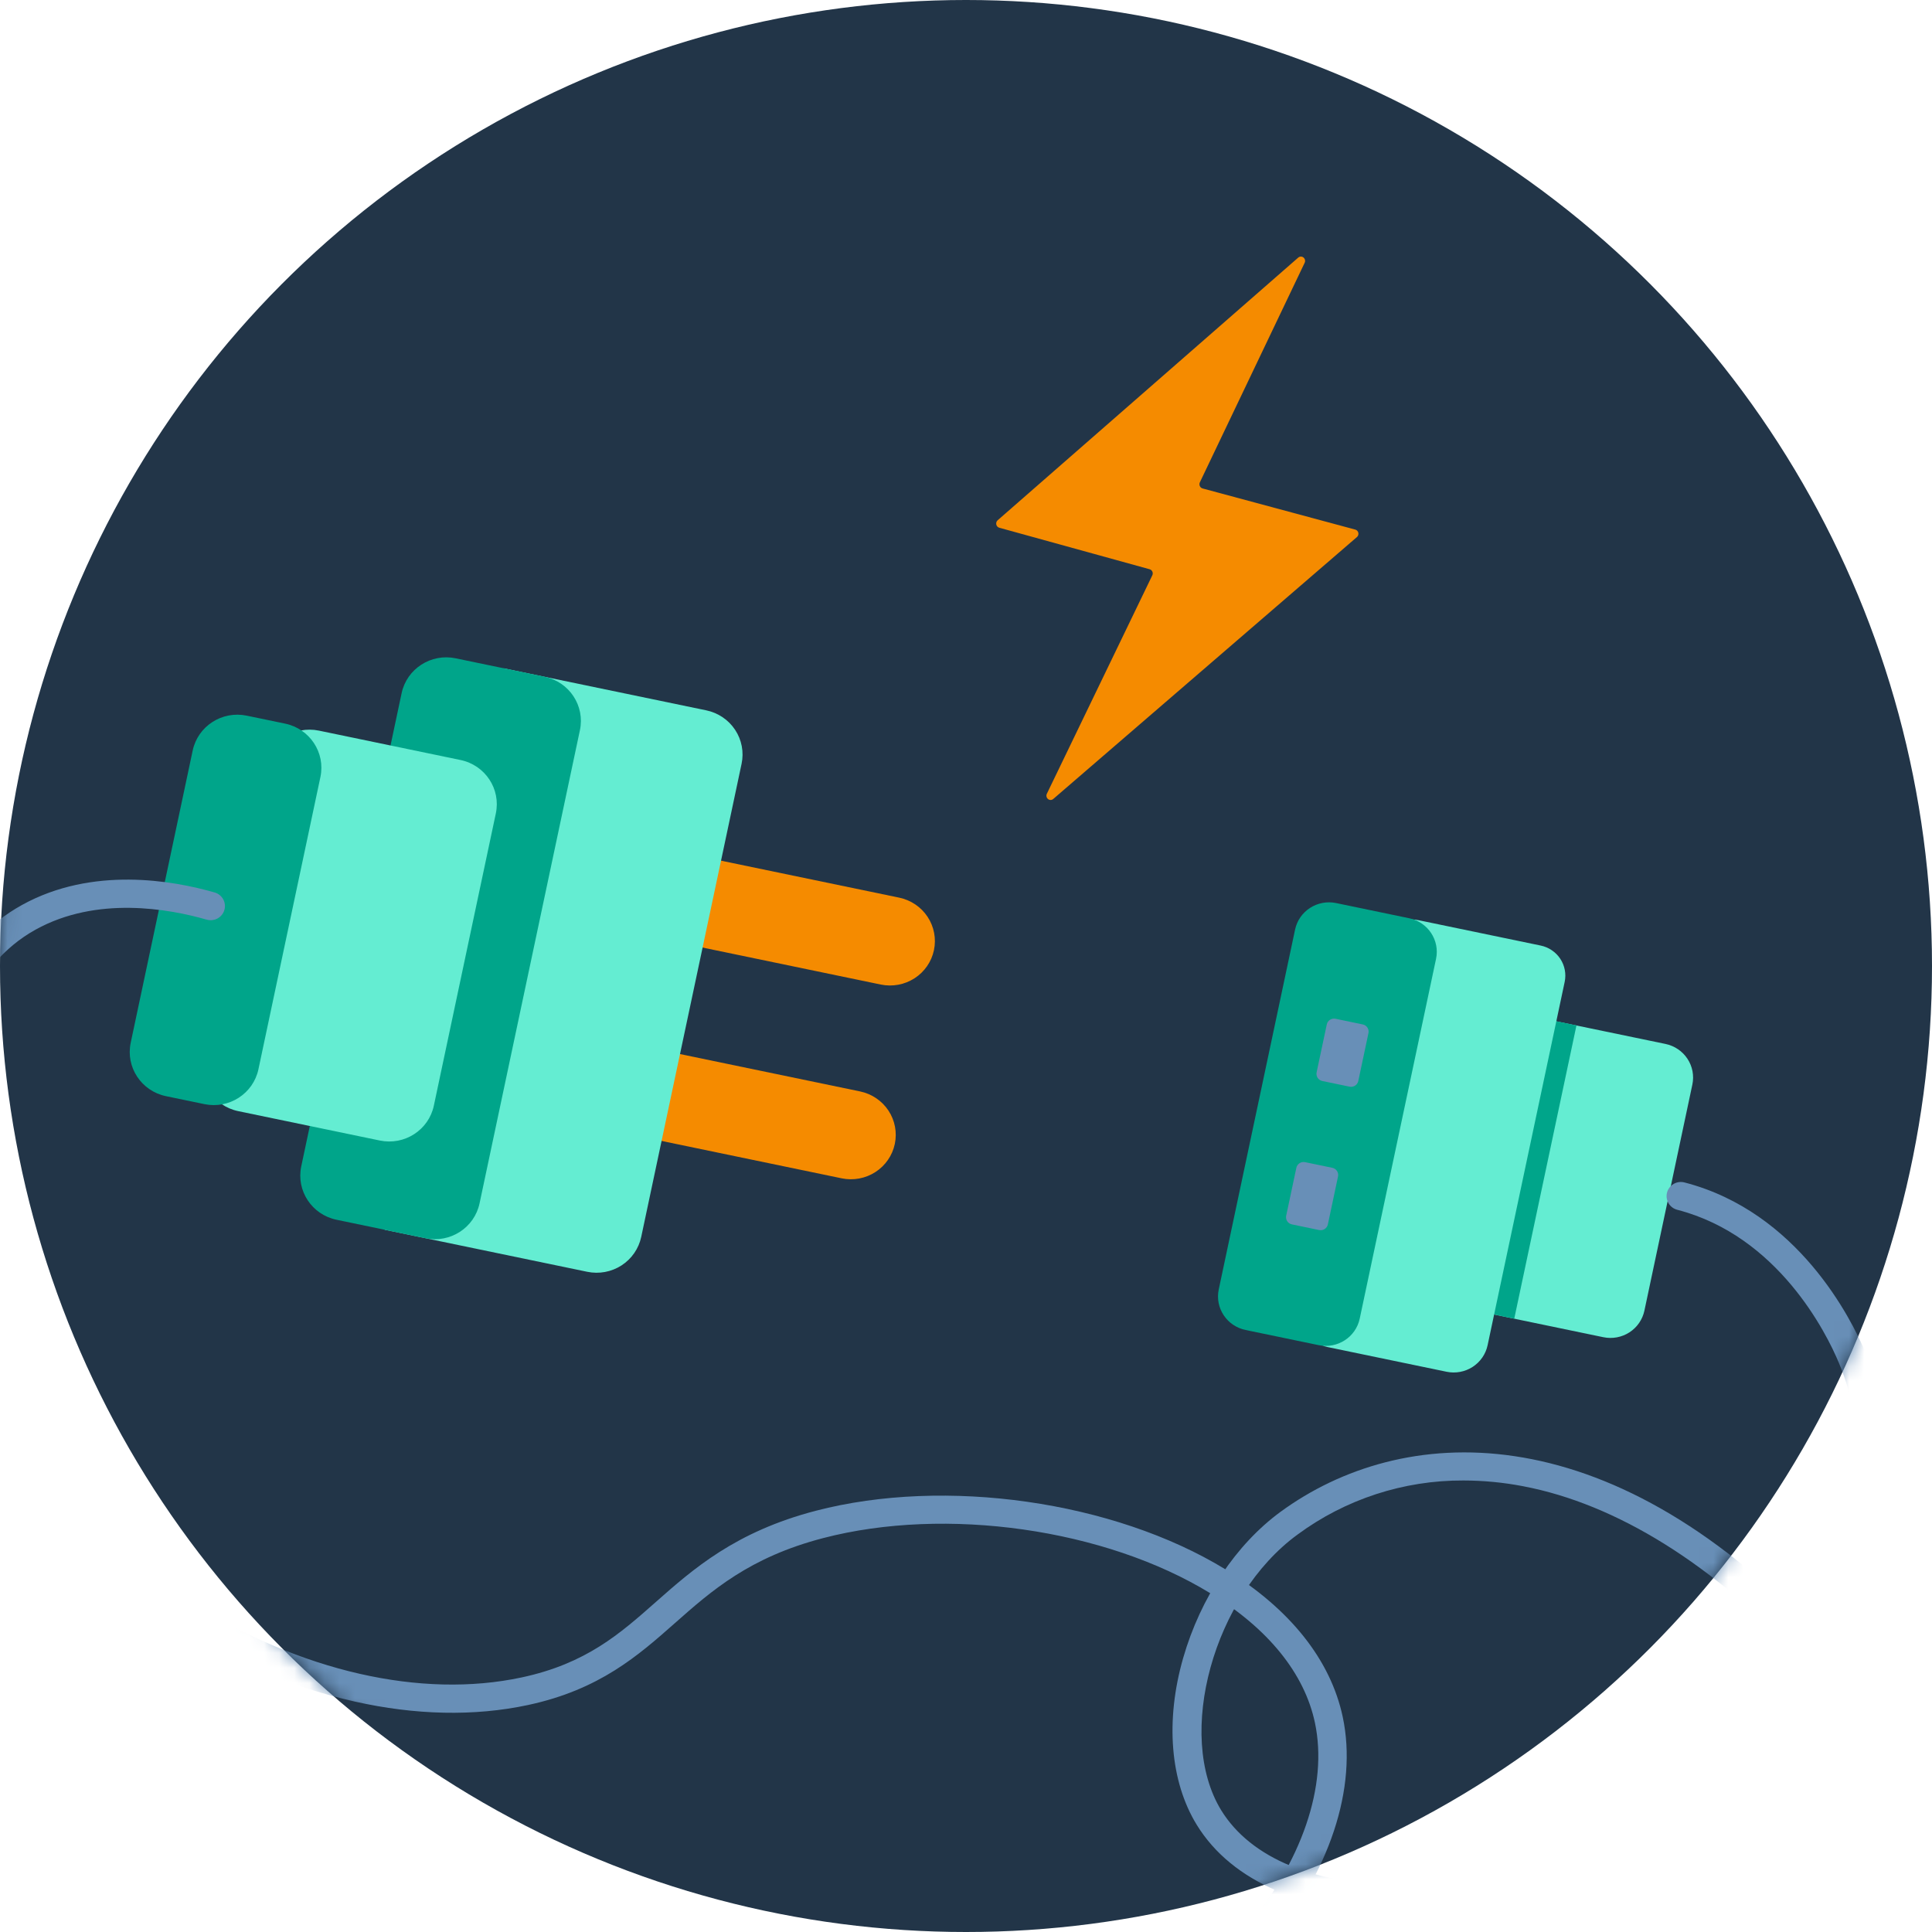 <svg width="128" height="128" viewBox="0 0 128 128" fill="none" xmlns="http://www.w3.org/2000/svg">
<circle cx="64" cy="64" r="64" fill="#223548"/>
<mask id="mask0_2810_46823" style="mask-type:alpha" maskUnits="userSpaceOnUse" x="0" y="0" width="128" height="128">
<circle cx="64" cy="64" r="64" fill="#EBF8FF"/>
</mask>
<g mask="url(#mask0_2810_46823)">
<path d="M102.768 67.593L110.347 69.165C110.943 69.289 111.465 69.642 111.798 70.147C112.131 70.651 112.248 71.266 112.123 71.856L108.946 86.835C108.821 87.425 108.464 87.942 107.954 88.272C107.444 88.601 106.822 88.717 106.226 88.593L98.647 87.02C97.939 86.873 97.318 86.454 96.922 85.854C96.527 85.254 96.388 84.524 96.536 83.823L99.533 69.694C99.606 69.345 99.746 69.014 99.948 68.72C100.15 68.425 100.409 68.173 100.709 67.978C101.01 67.783 101.347 67.648 101.7 67.582C102.053 67.516 102.416 67.519 102.768 67.593Z" fill="#64EDD2"/>
<path d="M104.444 67.939L102.389 67.513L98.268 86.94L100.323 87.367L104.444 67.939Z" fill="#00A58A"/>
<path d="M93.963 60.961L102.073 62.645C102.337 62.699 102.588 62.805 102.811 62.956C103.034 63.107 103.225 63.299 103.373 63.523C103.521 63.747 103.622 63.997 103.672 64.26C103.722 64.522 103.719 64.792 103.664 65.053L98.558 89.125C98.433 89.715 98.076 90.231 97.566 90.561C97.055 90.891 96.434 91.006 95.838 90.882L87.963 89.248C87.429 89.137 86.962 88.821 86.663 88.37C86.365 87.918 86.26 87.367 86.372 86.839L91.528 62.535C91.583 62.273 91.69 62.025 91.843 61.804C91.995 61.584 92.19 61.395 92.416 61.249C92.642 61.103 92.895 61.002 93.161 60.953C93.426 60.904 93.699 60.906 93.963 60.961Z" fill="#64EDD2"/>
<path d="M93.365 60.836L88.522 59.83C87.28 59.573 86.062 60.359 85.802 61.588L80.746 85.424C80.485 86.652 81.28 87.857 82.522 88.115L87.365 89.12C88.607 89.378 89.825 88.591 90.085 87.362L95.142 63.526C95.402 62.298 94.607 61.093 93.365 60.836Z" fill="#00A58A"/>
<path d="M90.286 67.871L88.482 67.496C88.217 67.442 87.958 67.609 87.903 67.871L87.229 71.047C87.173 71.308 87.343 71.565 87.607 71.62L89.411 71.994C89.675 72.049 89.935 71.882 89.99 71.62L90.664 68.444C90.719 68.182 90.55 67.926 90.286 67.871Z" fill="#688FB7"/>
<path d="M88.27 77.37L86.466 76.996C86.202 76.941 85.942 77.109 85.887 77.37L85.213 80.546C85.158 80.808 85.327 81.065 85.591 81.119L87.395 81.494C87.66 81.549 87.919 81.381 87.975 81.12L88.648 77.943C88.704 77.682 88.534 77.425 88.27 77.37Z" fill="#688FB7"/>
<path d="M93.058 126.78C86.506 126.78 81.617 124.695 79.287 120.898C77.525 118.027 77.195 114.001 78.387 109.849C79.539 105.839 81.901 102.312 84.844 100.158C92.847 94.313 106.309 93.474 120.385 108.269C123.323 102.28 124.083 95.597 121.82 90.266C121.01 88.333 117.812 81.885 111.123 80.152C110.88 80.089 110.672 79.934 110.545 79.719C110.418 79.505 110.382 79.249 110.446 79.009C110.509 78.769 110.667 78.563 110.883 78.438C111.1 78.312 111.358 78.277 111.601 78.34C119.131 80.291 122.664 87.41 123.566 89.544C126.161 95.693 125.101 103.446 121.464 110.213C121.435 110.283 121.399 110.35 121.355 110.413C118.78 115.116 114.955 119.321 110.245 122.131C105.38 125.034 98.963 126.772 93.093 126.78H93.058ZM96.955 98.086C92.996 98.069 89.139 99.326 85.966 101.668C80.398 105.732 77.858 114.95 80.906 119.931C82.879 123.139 87.193 124.909 93.069 124.909H93.109C98.65 124.909 104.698 123.264 109.285 120.527C113.553 117.984 117.05 114.233 119.464 110.028C113.518 103.638 107.101 99.644 100.904 98.465C99.603 98.215 98.281 98.088 96.955 98.086Z" fill="#688FB7"/>
<path d="M42.894 56.01L59.576 59.472C60.348 59.633 61.024 60.089 61.455 60.742C61.886 61.395 62.038 62.191 61.876 62.954C61.714 63.718 61.252 64.386 60.592 64.813C59.931 65.239 59.127 65.389 58.355 65.229L41.672 61.766L42.894 56.01Z" fill="#F58B00"/>
<path d="M40.296 68.847L56.984 72.31C57.756 72.471 58.431 72.927 58.863 73.58C59.294 74.233 59.445 75.029 59.283 75.792C59.121 76.556 58.66 77.224 57.999 77.651C57.339 78.077 56.535 78.227 55.763 78.067L39.075 74.603L40.296 68.847Z" fill="#F58B00"/>
<path d="M33.376 44.278L46.795 47.063C47.183 47.144 47.552 47.3 47.879 47.521C48.207 47.742 48.487 48.026 48.704 48.354C48.921 48.683 49.071 49.05 49.144 49.436C49.217 49.822 49.213 50.218 49.132 50.602L42.483 81.948C42.318 82.724 41.849 83.403 41.178 83.837C40.507 84.27 39.689 84.422 38.905 84.259L25.486 81.474L33.376 44.278Z" fill="#64EDD2"/>
<path d="M36.084 44.838L30.186 43.614C28.552 43.275 26.951 44.31 26.608 45.925L19.959 77.273C19.616 78.889 20.662 80.473 22.295 80.812L28.194 82.037C29.827 82.376 31.429 81.341 31.772 79.725L38.421 48.377C38.764 46.761 37.718 45.177 36.084 44.838Z" fill="#00A58A"/>
<path d="M30.513 50.353L21.131 48.406C19.498 48.067 17.896 49.102 17.553 50.718L13.447 70.077C13.104 71.693 14.15 73.277 15.784 73.616L25.166 75.563C26.799 75.902 28.401 74.868 28.744 73.252L32.85 53.893C33.193 52.277 32.147 50.693 30.513 50.353Z" fill="#64EDD2"/>
<path d="M18.891 47.942L16.344 47.414C14.711 47.075 13.109 48.109 12.766 49.725L8.66 69.084C8.317 70.7 9.363 72.284 10.996 72.624L13.544 73.152C15.177 73.491 16.779 72.456 17.122 70.841L21.228 51.481C21.571 49.866 20.524 48.281 18.891 47.942Z" fill="#00A58A"/>
<path d="M64.792 141C64.566 140.997 64.349 140.915 64.179 140.767C64.01 140.62 63.898 140.418 63.866 140.197C63.833 139.976 63.882 139.751 64.002 139.562C64.122 139.373 64.306 139.233 64.522 139.166C80.219 134.474 88.876 122.435 87.117 114.134C86.425 110.87 84.028 107.905 80.187 105.558C73.206 101.28 62.66 99.788 54.543 101.901C49.651 103.173 47.143 105.389 44.716 107.534C42.289 109.678 39.732 111.942 34.986 112.961C27.84 114.493 19.31 112.573 11.567 107.694C3.702 102.735 -2.149 95.396 -4.49 87.531C-6.89 79.468 -7.403 64.852 1.456 59.957C6.118 57.379 11.456 58.331 14.227 59.13C14.467 59.201 14.67 59.364 14.79 59.583C14.909 59.801 14.936 60.058 14.864 60.296C14.793 60.534 14.628 60.735 14.407 60.853C14.186 60.971 13.927 60.998 13.686 60.927C11.191 60.211 6.413 59.344 2.359 61.59C-1.933 63.964 -3.412 69.025 -3.895 72.851C-4.431 77.6 -4.021 82.408 -2.687 87.001C-0.476 94.428 5.086 101.395 12.57 106.117C19.892 110.731 27.91 112.562 34.57 111.132C38.835 110.218 41.076 108.237 43.449 106.138C45.922 103.954 48.722 101.478 54.054 100.091C62.633 97.858 73.784 99.452 81.173 103.964C85.465 106.587 88.157 109.972 88.96 113.752C89.957 118.457 88.103 124.053 83.873 129.111C79.398 134.458 72.716 138.669 65.062 140.96C64.975 140.986 64.884 140.999 64.792 141Z" fill="#688FB7"/>
<path d="M86.005 17.072L66.094 34.472C66.056 34.506 66.028 34.55 66.013 34.599C65.998 34.648 65.996 34.701 66.007 34.751C66.018 34.801 66.043 34.847 66.077 34.885C66.112 34.922 66.155 34.949 66.203 34.963L76.166 37.714C76.206 37.725 76.243 37.745 76.275 37.772C76.306 37.8 76.331 37.834 76.348 37.872C76.365 37.911 76.373 37.953 76.372 37.995C76.371 38.037 76.362 38.079 76.343 38.117L69.359 52.584C69.329 52.643 69.32 52.711 69.334 52.775C69.348 52.84 69.383 52.898 69.433 52.939C69.484 52.98 69.547 53.002 69.611 53C69.676 52.998 69.737 52.974 69.786 52.93L89.903 35.579C89.942 35.545 89.97 35.502 89.986 35.452C90.002 35.403 90.004 35.351 89.993 35.3C89.982 35.25 89.958 35.203 89.923 35.166C89.888 35.129 89.844 35.102 89.796 35.088L79.673 32.361C79.633 32.35 79.596 32.33 79.565 32.303C79.533 32.275 79.508 32.241 79.491 32.202C79.474 32.163 79.466 32.121 79.466 32.079C79.466 32.036 79.476 31.995 79.494 31.956L86.435 17.415C86.465 17.356 86.473 17.288 86.459 17.223C86.445 17.159 86.41 17.101 86.359 17.06C86.308 17.019 86.245 16.998 86.18 17C86.116 17.002 86.054 17.027 86.005 17.072Z" fill="#F58B00"/>
</g>
</svg>
